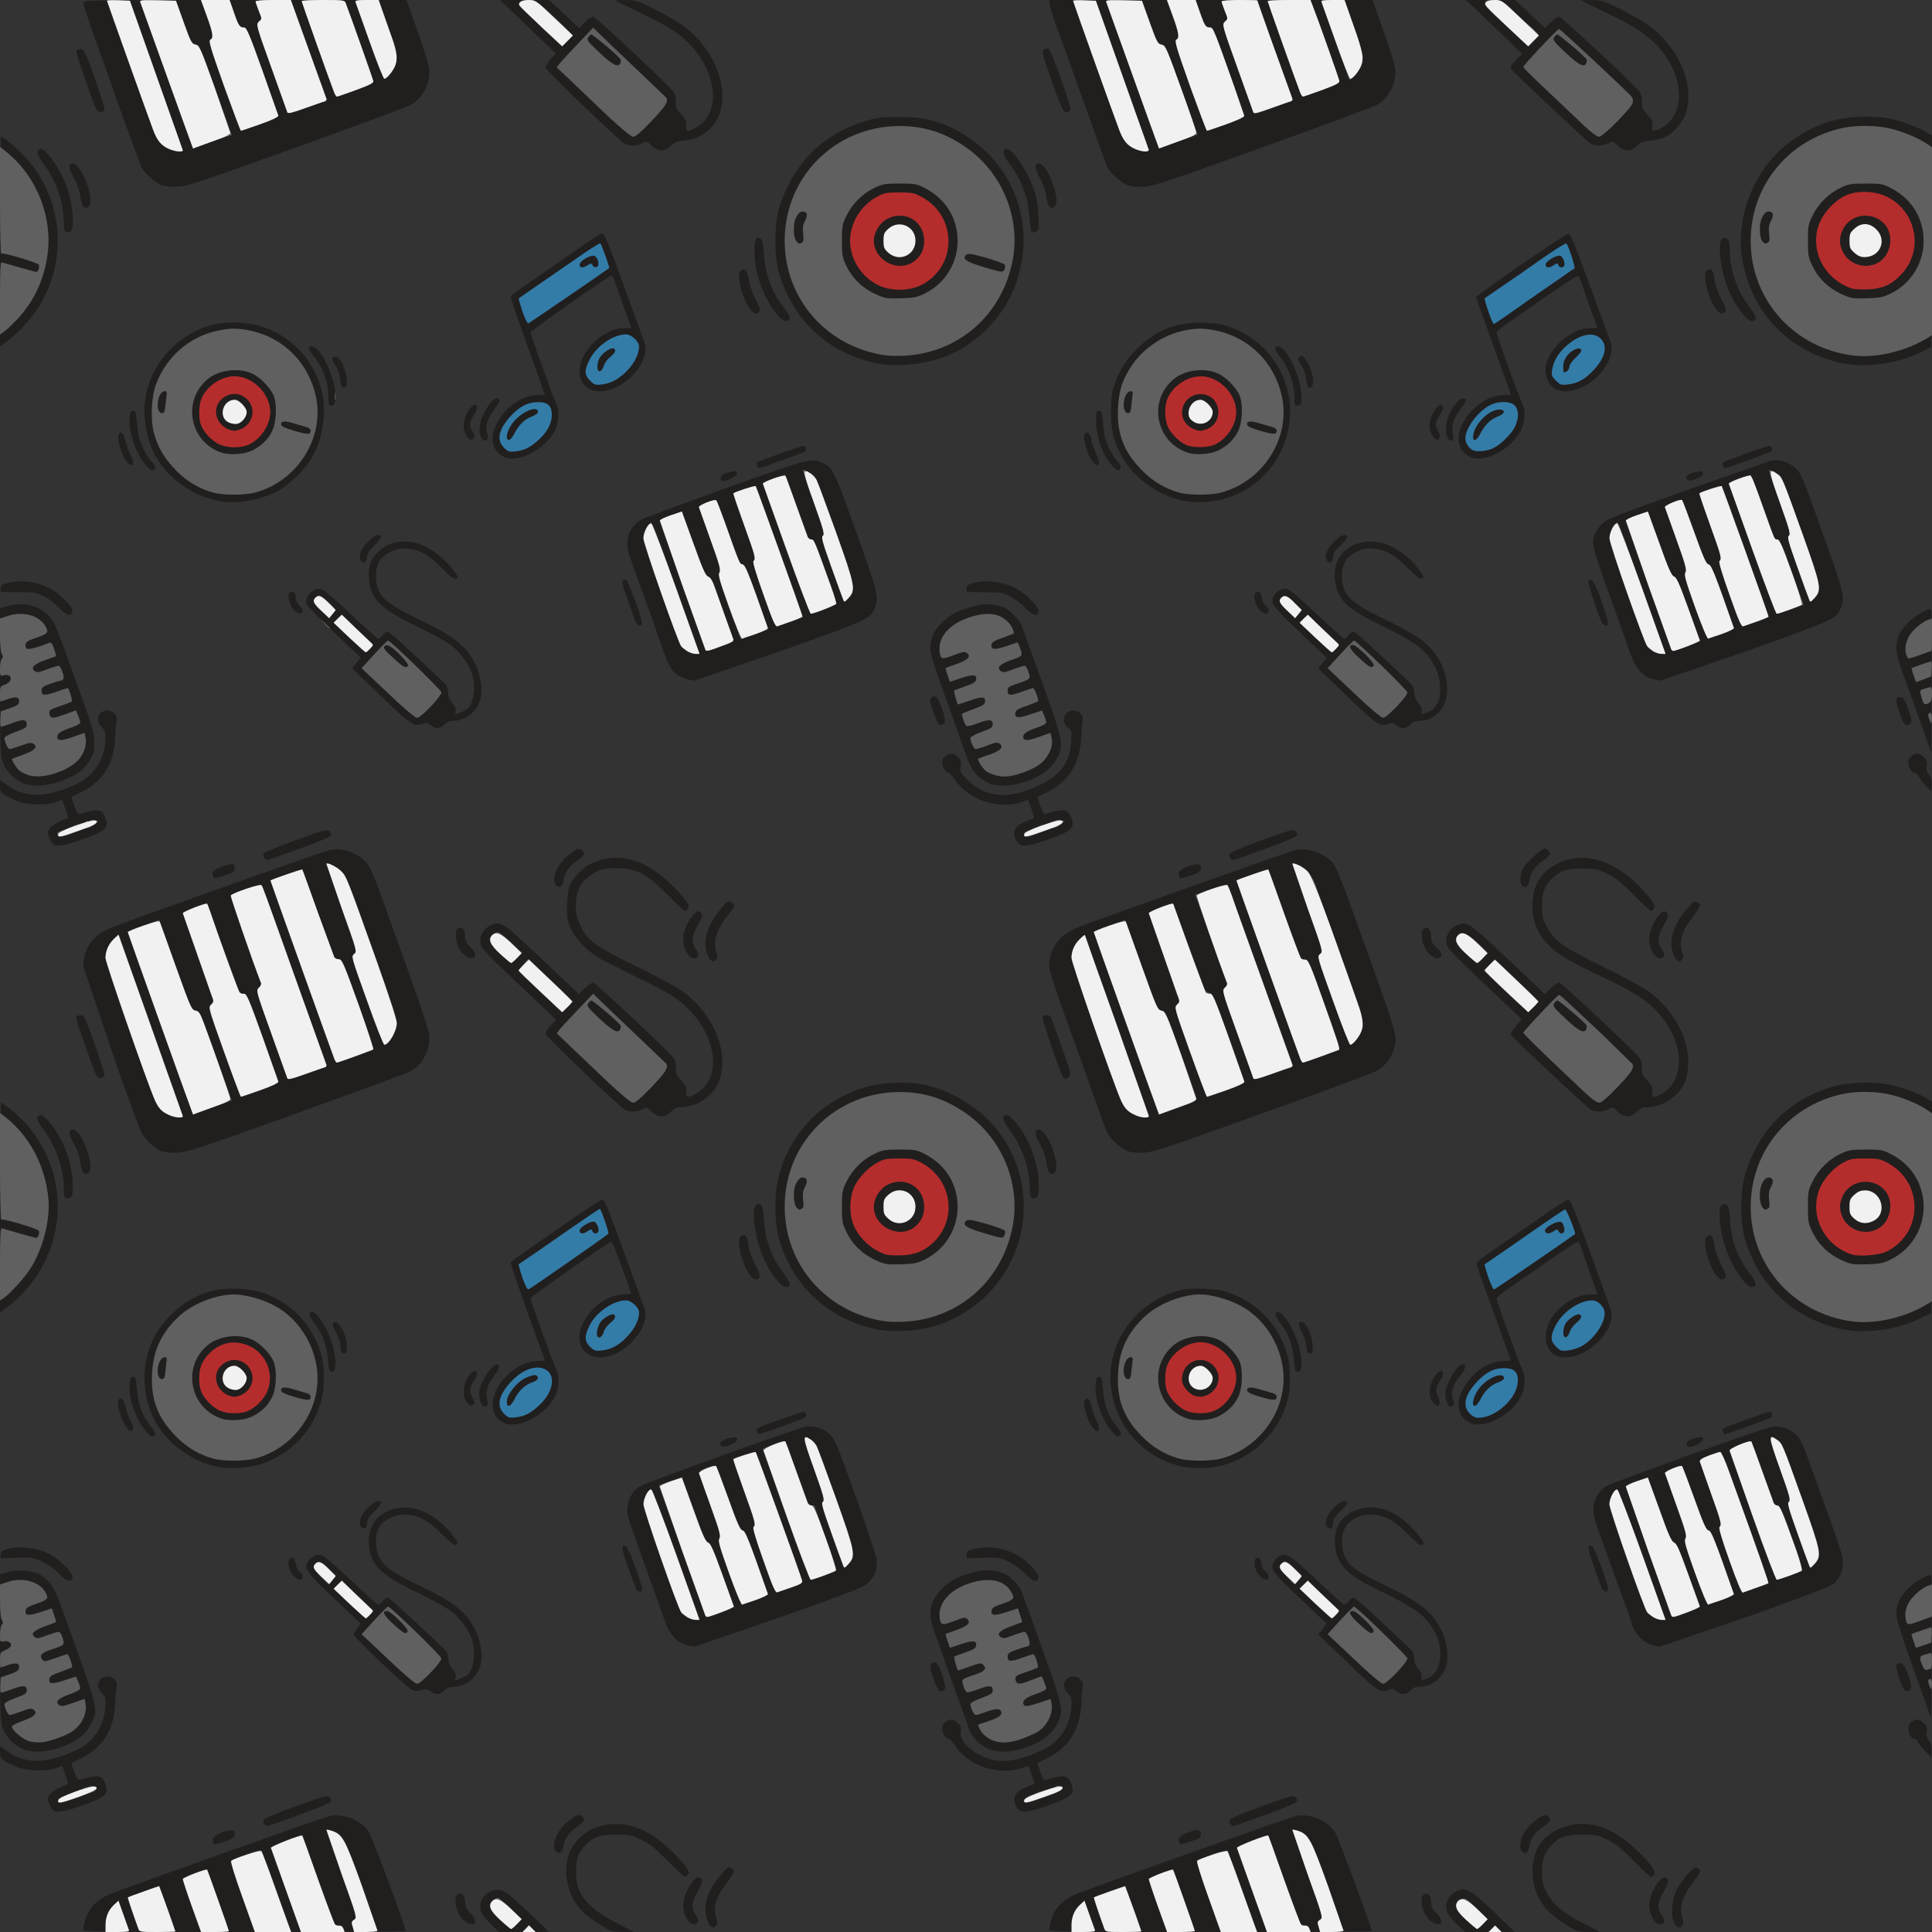 <svg xmlns="http://www.w3.org/2000/svg" xmlns:xlink="http://www.w3.org/1999/xlink" width="1300" height="1300" viewBox="0 0 13000 13000" preserveAspectRatio="xMidYMid meet" xmlns:v="https://vecta.io/nano"><rect x="0" y="0" width="13000" height="13000" fill="#333333" stroke="none"/><g fill="#211e1e"><path d="M560 12982c0-10 7-42 16-71 23-78 87-138 184-174 296-110 1419-509 1456-517 94-21 212 27 267 108 20 29 247 641 247 666 0 3-488 6-1085 6-1042 0-1085-1-1085-18zm2745-32c-29-28-58-64-65-80-33-81 39-166 128-152 26 3 66 35 178 140 79 74 144 137 144 139s-75 3-166 3h-165l-54-50zm746 9c-93-57-138-95-172-145-65-95-86-223-54-331 19-63 82-136 144-168 171-86 362-41 536 127 105 100 142 152 125 173-7 8-17 15-22 15s-57-49-116-109c-85-86-121-115-177-142-65-32-76-34-170-34-110 0-154 15-206 72-51 54-64 92-63 178 1 154 71 240 284 350l105 54h-75c-70 0-79-3-139-40zm3009 23c0-10 7-42 16-71 23-78 87-138 184-174 288-107 1420-509 1457-517 93-21 212 27 266 108 20 29 247 641 247 666 0 3-488 6-1085 6-1042 0-1085-1-1085-18zm2745-32c-29-28-58-64-65-80-25-59 7-124 72-149 55-21 83-4 234 137l144 139c0 2-75 3-166 3h-165l-54-50zm741 7c-153-93-223-194-233-337-13-182 82-303 265-341 136-28 289 30 427 163 105 100 142 152 125 173-7 8-17 15-22 15s-57-49-116-109c-85-86-121-115-177-142-65-32-76-34-170-34-110 0-154 15-206 72-49 52-63 92-63 178 0 72 3 86 34 144 43 79 105 131 250 206l105 54h-75c-70 0-80-3-144-42zm-5763 6c-7-2-20-28-28-58-24-82 4-177 82-272 56-70 62-74 84-63 27 15 24 25-27 94-80 105-99 170-73 245 8 24 8 35-1 46-13 16-17 17-37 8zm6493-8c-37-37-33-162 7-242 14-27 46-72 72-101 40-44 50-50 66-42 27 15 24 29-17 80-82 103-108 181-84 254 9 29 9 40 0 51-16 19-25 19-44 0zm-8138-20c-59-33-98-161-56-188 25-17 48 8 48 54 0 31 7 45 36 73 54 52 35 95-28 61z"/><use xlink:href="#B"/><path d="M9634 12931c-57-35-92-159-52-184 25-17 48 8 48 54 0 31 7 45 36 73 57 55 33 97-32 57zm1504 2c-46-53-53-132-18-206 25-54 65-100 82-95 31 11 29 34-6 92-42 70-47 120-15 160 11 14 19 34 17 44-4 24-41 27-60 5z"/><use xlink:href="#C"/><path d="M10242 12458c-34-34 1-133 67-190 61-52 87-64 106-48 25 20 18 37-29 70-57 39-89 83-96 134-5 43-25 57-48 34z"/><use xlink:href="#D"/><use xlink:href="#D" x="6500"/><use xlink:href="#E"/><use xlink:href="#E" x="6500"/><use xlink:href="#F"/><path d="M6846 12168c-42-65-21-112 61-143 26-10 50-19 52-21 2-1-5-24-14-51l-21-60c-2-10-12-9-41 1-163 57-364-8-458-149-16-24-35-45-41-45-20 0-44-36-44-68 0-21 7-36 22-46 32-23 55-20 84 9 21 21 24 31 19 56-13 58 65 138 174 179 95 37 212 20 367-50 120-54 193-159 202-288 4-68 3-74-22-97-31-29-35-74-8-98 43-39 121-2 107 51-3 15-8 65-9 112-7 180-88 306-241 376-30 14-55 27-55 29s9 30 21 61c19 49 24 55 43 49 113-35 140-31 162 22 31 73 10 94-157 153-129 47-181 51-203 18zm6106-388c-23-25-45-53-48-62-3-10-11-18-18-18-44 0-62-88-24-114 32-22 55-20 84 9 20 20 24 31 19 58-5 24-1 39 15 60 16 20 20 38 18 69l-3 43-43-45zm-12785-6c-63-20-129-85-150-149-15-43-17-109-17-540v-492l47-14c63-18 154-14 206 9 68 30 109 85 151 202 265 729 260 708 210 808-34 68-94 116-191 154-95 36-188 44-256 22zm6500 0c-65-20-131-86-151-151-8-26-29-86-47-133l-70-195-74-210c-55-150-65-185-65-223 0-66 22-115 80-173 57-58 105-82 229-115 61-15 147-7 198 19 31 17 85 71 101 102 6 11 69 185 141 387 146 409 150 427 105 516-34 68-94 116-191 154-95 36-188 44-256 22z"/><path d="M12881 11247c-62-175-116-338-119-363-8-74 15-132 77-195 51-51 142-102 156-87 3 3 4 220 3 484l-3 478-114-317zm-9983 134c-21-17-29-18-65-8-35 9-45 8-71-9-47-30-380-347-381-363-1-8 10-28 22-45l24-31-178-168c-190-179-207-203-174-253 21-32 57-48 89-40 14 3 103 79 197 169 94 89 177 163 184 165s20-9 29-23 24-25 33-25c8 0 81 62 161 138l195 183c44 39 51 51 53 87 1 28 10 51 28 73 20 23 26 39 21 56-5 23-5 23 31 8 21-8 43-20 50-26 45-38 58-162 25-249-27-70-85-143-151-190-31-21-132-75-224-120-238-115-303-180-314-317-9-118 51-206 164-239 130-38 281 27 394 169 44 54 47 65 25 73-9 4-42-23-92-73-89-91-150-125-235-131-73-6-151 29-185 83-31 47-32 141-2 202 31 64 88 104 265 189 246 118 325 182 387 312 35 75 47 177 27 236-26 80-100 136-178 136-28 0-45 7-62 25-28 30-59 32-92 6zm6499-1c-21-17-30-18-56-9-61 21-67 17-383-289l-88-84 57-73-178-168c-183-173-204-201-179-246 6-12 22-28 35-37 47-30 76-12 257 159 94 89 176 163 183 165s20-9 29-23 24-25 33-25c8 0 81 62 161 138l195 183c44 40 51 50 52 86 1 28 9 50 29 73 19 23 26 40 22 56-6 21-4 22 30 11 21-6 47-26 63-46 37-49 43-163 11-235-55-129-124-185-374-306-238-115-300-177-313-315-11-120 48-207 163-241 130-38 273 22 389 164 49 59 53 70 30 78-9 4-42-23-92-73-89-91-150-125-235-131-78-6-154 30-186 87-29 52-30 138-1 198 31 64 88 104 265 189 246 118 325 182 387 312 35 75 47 177 27 236-26 80-100 136-178 136-28 0-45 7-62 25-28 30-59 32-93 5zm-3084-12c-16-21-53-127-53-152 0-26 19-39 40-26 22 13 69 154 58 173-11 20-32 22-45 5zm6499 0c-19-25-60-155-53-167 5-7 18-11 31-9 18 2 28 18 50 79 19 53 25 81 18 92-11 20-32 22-46 5zm-8207-303c-55-19-106-79-131-156l-67-189c-194-539-189-523-185-577 5-58 34-108 82-141 36-24 1077-399 1121-403 58-6 113 12 155 49 38 35 47 55 180 428 79 222 140 406 140 426 0 64-12 98-49 139-35 38-54 46-594 239l-585 200c-15-1-45-7-67-15zm6489-4c-49-22-98-80-112-130-5-20-24-74-42-121l-175-485c-38-107-46-139-42-182 4-58 33-108 81-141 37-25 1084-401 1124-403 59-4 111 13 152 49 38 35 47 56 146 332 169 470 174 486 174 536 0 54-20 101-59 138-21 20-164 75-585 226l-589 200c-18 0-50-9-73-19zm-6814-370c-5-11-30-77-55-147-44-124-47-154-13-141 15 5 108 252 108 286 0 26-26 28-40 2zm6500-1c-6-12-31-78-55-148-43-122-46-152-12-139 14 5 107 254 107 288 0 25-26 24-40-1z"/><use xlink:href="#G"/><use xlink:href="#G" x="6500"/><use xlink:href="#H"/><path d="M8477 10604c-43-43-49-130-10-122 12 2 19 14 21 38 2 23 12 42 29 57 16 13 24 27 20 37-9 23-31 20-60-10zm-6047-329c-23-27-2-84 47-131 44-43 75-55 88-34 4 6-16 32-44 58-40 38-51 55-51 79 0 35-22 50-40 28zm6500 0c-23-27-2-83 47-131 45-43 75-54 88-34 4 6-16 32-44 58-40 38-51 55-51 79 0 35-22 50-40 28zm-7470-406c-158-31-325-149-406-287-77-131-102-307-65-452 31-120 73-193 161-281 83-84 171-136 281-164 95-25 260-16 354 19 166 63 292 187 356 351 25 64 33 100 37 177 6 125-9 201-60 308-78 163-237 287-415 325-75 16-173 18-243 4zm6505 1c-275-55-474-284-492-566-19-281 177-546 458-619 48-13 91-16 174-13 93 4 122 10 190 36 185 73 319 225 370 420 19 75 19 220 0 292-59 222-242 399-462 445-73 16-174 18-238 5zm-3113-143c-15-17-3-32 37-45 46-16 71-15 71 3 0 27-91 63-108 42zm6505 6c-19-18-5-41 32-51 51-16 71-15 71 3 0 22-88 63-103 48zM988 9638c-69-74-122-220-116-320 3-45 6-53 23-53 18 0 21 9 26 75 9 117 34 184 98 264 24 30 29 42 20 52-16 19-17 18-51-18zm6495-5c-66-73-117-216-111-315 3-45 6-53 23-53 18 0 21 9 26 75 9 117 34 184 98 264 24 30 29 42 20 52-16 19-17 19-56-23z"/><use xlink:href="#I"/><use xlink:href="#I" x="6500"/><path d="M858 9613c-36-41-74-156-62-188 13-33 37-10 50 46 7 31 23 72 34 93 31 51 13 89-22 49zm6499-1c-38-42-75-164-58-191 16-24 38-4 45 41 4 23 18 65 32 92 33 63 21 102-19 58zm-3951-32c-74-23-107-97-82-184 37-127 173-237 295-238h49l-24-66c-130-356-210-589-207-597 2-5 53-44 114-85l299-208c105-73 198-132 207-130 11 2 54 109 140 348l138 381c48 127-131 330-293 332-165 2-193-182-51-325 61-61 120-90 196-97l61-6-62-175c-35-96-67-175-72-175-17 0-544 370-544 382 0 17 154 442 175 483s17 117-10 175c-56 117-230 215-329 185zm6500 0c-69-21-106-95-86-172 36-134 173-249 299-250 50 0 50 0 40-26-6-15-47-128-91-252l-108-299c-15-41-26-80-23-85 2-6 50-42 106-81l396-274c57-39 110-71 119-69s58 123 139 348l138 381c61 161-217 397-372 316-65-34-81-130-38-222 47-99 174-185 272-185h52l-50-142-60-175c-5-18-14-35-19-38-4-3-86 49-182 116l-270 187c-54 37-98 72-98 79 0 17 153 441 175 483 21 41 17 117-10 175-56 117-230 215-329 185zm-6654-119c-18-11-33-72-26-106 15-71 86-175 119-175 25 0 17 28-20 77-46 60-62 112-48 158 12 37-1 61-25 46zm6499 0c-7-5-17-27-22-49-7-33-5-52 11-95 26-68 76-137 101-137 27 0 24 26-10 69-58 74-72 121-52 175 11 28-6 50-28 37zm-6610-27c-37-46-22-143 28-193 39-39 56-1 22 48-32 45-36 76-12 114 16 26 18 36 9 45-17 17-24 15-47-14zm6500 0c-30-38-28-105 4-159 24-41 47-60 59-48 11 11 6 35-13 62-31 43-35 76-15 109 17 29 14 62-5 62-5 0-19-12-30-26z"/><use xlink:href="#J"/><use xlink:href="#J" x="6500"/><path d="M2296 9095c-3-9-6-31-6-48 0-16-13-54-30-83-24-43-27-54-16-63 17-15 38 5 68 62 26 52 31 140 7 145-9 1-19-4-23-13zm6500 0c-3-9-6-29-6-45 0-15-13-53-29-83-29-55-27-82 6-70 46 18 91 203 52 211-9 1-19-4-23-13zm-2891-149c-269-54-484-215-601-451-63-128-86-224-87-365-1-134 17-226 65-338 103-238 289-401 545-478 114-34 308-39 416-10 225 60 418 201 527 385 286 482 33 1097-510 1242-98 26-263 33-355 15zm6500 0c-267-53-484-215-601-451-66-133-87-224-87-375s22-242 88-375c106-213 284-360 520-431 121-36 310-39 425-7 91 26 163 53 213 83l37 22-5 1423-75 37c-152 74-361 104-515 74zM0 8126l6-706c16 0 108 76 162 135 297 317 293 821-8 1139-37 39-89 86-114 104l-46 33v-705zm5232 494c-87-105-146-257-158-408-5-61-3-81 10-97 12-16 18-18 33-9 14 9 19 30 24 106 10 142 50 251 135 360 46 59 50 88 10 88-12 0-34-17-54-40zm6502 2c-99-119-164-302-164-460 0-46 22-72 48-55 13 8 18 32 23 105 10 142 50 251 135 360 46 59 50 88 10 88-12 0-34-16-52-38z"/><use xlink:href="#K"/><use xlink:href="#K" x="6500"/><path d="M443 8063c-8-3-13-24-13-54 0-143-51-293-138-409-45-58-52-87-25-97 12-5 30 8 64 46 92 103 159 283 159 427 0 60-3 75-17 82-10 5-24 7-30 5zm6500 0c-8-3-13-25-13-61 0-137-52-287-138-402-45-58-52-87-25-97 12-5 30 8 64 46 92 103 159 283 159 427 0 60-3 75-17 82-10 5-24 7-30 5z"/><use xlink:href="#L"/><use xlink:href="#L" x="6500"/><path d="M1092 7748c-47-16-125-89-144-135-27-66-54-141-149-403l-239-709c0-122 72-217 200-264 296-110 1419-509 1456-517 90-20 207 24 262 100 13 17 48 99 78 183 247 683 328 918 332 963 8 99-47 203-131 245-22 12-367 138-766 282-652 234-733 261-796 263-38 2-85-2-103-8zm6500 0c-39-13-117-80-137-117-15-30-27-62-120-326l-95-265c-131-359-180-505-180-541 0-119 73-215 200-262 296-110 1419-509 1456-517 90-20 207 24 262 100 13 17 71 163 128 323 308 855 299 824 274 913-17 61-60 117-112 148-24 14-372 143-773 287-656 236-737 263-800 265-38 2-85-2-103-8zm-3208-269c-31-30-32-31-62-15-37 19-88 20-118 3-41-23-529-491-532-510-2-12 11-34 33-57l37-38-344-327c-81-76-152-150-158-166-23-55 6-120 65-144 66-28 80-18 344 231l246 233 41-41c23-22 49-38 57-36 18 4 514 470 540 507 11 17 17 41 15 68-2 35 3 47 36 83 31 35 37 48 34 76-5 39 6 43 55 18 218-110 139-472-144-659-37-26-148-84-245-130l-243-122c-87-51-161-125-197-198-25-53-29-71-29-150 1-49 6-108 13-131 15-52 82-128 136-156 180-92 371-46 554 135 97 96 129 142 112 162-7 8-17 15-22 15s-57-49-116-109c-133-135-203-174-322-179-93-5-146 9-202 51-66 51-92 106-93 197 0 64 5 85 32 142 45 96 102 137 382 274 129 63 263 135 296 159 210 149 318 397 259 595-31 105-149 190-264 190-27 0-43 7-65 30-40 42-89 41-131-1zm6500 0c-31-30-32-31-62-15-37 19-88 20-118 3-24-13-524-483-537-503-4-8 8-30 33-59l40-46-342-324c-81-76-152-150-158-166-23-55 6-120 67-145 63-27 79-16 342 232l246 233 41-41c23-22 49-38 57-36 19 4 515 470 540 507 11 16 17 41 15 68-2 35 3 47 36 83 31 35 37 48 34 76-5 39 6 43 55 18 173-88 164-356-19-553-76-83-161-137-370-236-226-108-295-148-359-210-70-68-107-148-113-245-8-135 41-236 144-296 199-117 441-34 645 219 32 40 37 52 29 68-6 10-15 19-21 19-5 0-58-49-117-109-85-86-121-115-177-142-65-32-76-34-170-34-108 0-142 11-198 64-54 49-72 97-71 186 0 72 4 87 34 144 50 94 108 134 379 267 129 63 263 135 296 159 209 149 318 398 259 595-31 105-149 190-264 190-27 0-43 7-65 30-40 42-89 41-131-1zM657 7247c-8-7-28-52-45-102l-67-189c-20-55-34-105-31-113 3-7 16-13 29-13 23 0 30 15 95 197 38 109 68 203 65 209-7 19-29 24-46 11zm6496 1c-18-25-145-397-138-407 3-6 17-11 30-11 19 0 26 9 43 58l71 199c45 128 49 144 35 158-19 18-29 19-41 3zm-2371-787c-7-4-19-29-27-55-24-80 6-180 82-273 56-70 62-74 84-63 27 15 24 29-17 80-82 103-108 181-84 254 9 29 9 40 0 51-14 17-20 18-38 6zm6500 0c-7-4-20-30-28-57-23-78 7-178 83-271 56-70 62-74 84-63 27 15 24 25-27 94-80 105-99 170-73 245 8 24 8 35-1 46-14 17-20 18-38 6zm-8144-26c-38-21-67-75-70-130-2-35 1-50 14-58 25-17 48 8 48 54 0 30 7 45 35 72 38 37 44 61 19 71-19 7-13 8-46-9z"/><use xlink:href="#B" y="-6500"/><path d="M9638 6435c-38-21-67-75-70-130-2-35 1-50 14-58 26-17 48 8 48 55 0 33 6 46 35 72 38 35 45 60 19 70-19 7-13 8-46-9z"/><use xlink:href="#B" x="6500" y="-6500"/><use xlink:href="#C" y="-6500"/><path d="M10242 5958c-18-18-15-74 7-116 20-38 123-132 145-132 16 0 36 21 36 37 0 6-20 26-44 43-57 38-85 78-94 132-8 44-27 59-50 36z"/><use xlink:href="#D" y="-6500"/><use xlink:href="#D" x="6500" y="-6500"/><use xlink:href="#E" y="-6500"/><use xlink:href="#E" x="6500" y="-6500"/><use xlink:href="#F" y="-6500"/><path d="M6846 5668c-42-65-21-112 61-143 26-10 50-19 51-21 2-1-6-29-18-62l-22-60-37 13c-161 56-363-10-456-150-16-24-35-45-41-45-20 0-44-36-44-68 0-21 7-36 22-46 32-22 55-20 84 9 20 20 23 31 18 62-5 35-2 42 41 86 96 101 226 131 371 86 225-69 322-168 332-340 4-72 3-76-22-92-32-21-36-75-8-100 43-39 121-2 107 51-4 15-8 65-10 112-6 180-87 306-240 376-30 14-55 27-55 29s9 30 21 61c19 49 24 55 43 49 113-35 140-31 162 22 31 73 10 94-157 153-129 47-181 51-203 18zm6116-377c-18-18-40-46-49-62-10-16-22-29-29-29-20 0-44-36-44-68 0-21 7-36 22-46 32-22 55-20 84 9 20 20 24 31 19 58-5 24-1 39 15 60 16 20 20 38 18 69l-3 43-33-34zM167 5274c-63-20-129-85-150-149-15-43-17-109-17-540v-492l47-14c102-30 200-10 269 53 49 45 46 37 210 493 99 274 108 306 109 371 0 61-4 77-30 119-41 65-87 100-181 136-96 37-188 45-257 23zm6500 1c-28-10-64-32-90-58-38-37-50-60-95-187l-92-260c-142-395-143-399-118-484 19-62 108-148 183-175 114-42 164-52 226-42 32 5 70 16 86 24 31 17 85 71 101 102 6 11 69 185 141 387 146 409 150 427 105 516-34 68-94 116-191 154-95 36-188 44-256 23z"/><path d="M12912 4830l-118-327c-55-148-44-223 46-314 50-51 141-102 155-87 3 3 4 220 3 484l-3 479-83-235zm-10015 50c-21-17-30-18-56-9-61 21-67 17-383-289l-88-84 57-73-179-169c-109-103-181-178-185-194-13-52 47-112 100-98 15 3 101 77 198 169 94 89 177 163 184 165s20-9 29-23 24-25 33-25c8 0 81 62 161 138l195 183c44 40 51 50 52 86 1 28 9 50 29 73 20 24 26 40 21 57-5 23-5 23 31 8 21-8 43-20 50-26 45-38 58-162 25-249-27-70-85-143-151-190-31-21-132-75-224-120-238-115-303-180-314-317-6-83 16-141 71-188 133-114 334-67 482 113 49 59 53 70 30 78-9 4-42-23-92-73-89-91-150-125-235-131-47-4-68 0-111 22-69 34-97 80-97 162 1 127 50 177 286 290 246 118 326 183 386 311 36 76 48 178 28 237-26 80-100 136-178 136-28 0-45 7-62 25-28 30-59 32-93 5zm6500 0c-21-17-30-18-56-9-61 21-67 17-383-289l-88-84 57-73-178-168c-190-179-207-203-174-253 21-32 57-48 89-40 14 3 103 79 197 169 94 89 177 163 184 165s20-9 29-23 24-25 33-25c8 0 81 62 161 138l195 183c44 39 51 51 53 87 1 28 10 51 28 73 20 23 26 39 21 56-5 23-5 23 31 8 20-8 38-15 40-15s15-17 29-37c20-31 25-49 25-104 0-80-18-136-67-207-50-73-127-125-326-222-239-115-304-180-315-317-9-118 51-206 164-239 130-38 281 27 394 169 44 54 47 65 25 73-9 4-42-23-92-73-89-91-150-125-235-131-47-4-68 0-111 22-69 34-97 80-97 162 1 127 50 177 286 290 180 87 250 131 312 198 119 129 146 323 59 423-37 42-81 63-135 63-28 0-45 7-62 25-28 30-59 32-93 5zm-3084-12c-6-7-22-45-36-85-24-65-25-74-11-88 11-10 21-12 32-6 20 10 66 139 60 167-4 23-31 30-45 12zm6500 0c-17-21-53-127-53-154 0-21 4-25 26-22 23 3 30 13 54 79 19 53 25 81 18 92-11 20-32 22-45 5zm-8207-303c-65-23-102-68-135-164-32-96-164-464-218-611-28-76-34-105-31-147 5-58 34-108 82-141 17-11 272-107 566-212 569-204 590-210 664-175 75 36 72 29 276 602 95 266 105 314 75 378-35 72-44 76-629 285l-584 200c-15-1-44-7-66-15zm6499 0c-62-22-105-78-142-186-17-52-47-137-66-189-184-507-190-526-168-592 6-19 29-51 50-72 35-34 85-54 567-227l566-198c57-13 121 5 168 47 38 35 47 55 180 427 148 413 157 451 125 520-35 72-44 76-629 285l-584 200c-15-1-45-7-67-15zm-6825-375c-6-11-20-46-30-78l-44-127c-25-69-23-94 7-82 14 5 107 254 107 288 0 25-26 24-40-1zm6500 1c-28-54-100-275-91-284 21-21 40 7 81 120 51 145 59 183 37 183-9 0-21-9-27-19z"/><use xlink:href="#M"/><use xlink:href="#M" x="6500"/><path d="M1977 4104c-28-28-46-99-29-116 19-19 42 0 42 32 0 21 9 39 26 55 16 15 24 31 20 40-8 22-30 18-59-11z"/><use xlink:href="#H" x="6500" y="-6500"/><path d="M2430 3775c-23-27-2-84 47-131 43-42 75-55 88-35 3 5-17 32-45 59-38 38-50 56-50 80 0 34-22 48-40 27zm6500 0c-23-27-2-84 47-131 44-43 75-55 88-34 4 6-16 32-44 58-40 38-51 55-51 79 0 35-22 50-40 28zm-7465-405c-165-33-329-148-411-288-73-123-100-297-70-435 50-224 224-404 447-462 102-27 261-17 364 24 158 61 284 188 347 346 61 157 48 351-35 510-48 91-164 204-259 249-122 58-265 79-383 56zm6500 0c-168-34-333-151-414-295-56-99-76-178-75-305 0-97 4-126 25-187 37-104 85-176 164-250 129-120 260-168 440-161 93 4 122 10 190 36 333 132 479 507 323 832-78 163-237 287-415 325-73 16-174 18-238 5zm-3108-137c-19-18-5-41 32-51 51-16 71-15 71 3 0 22-88 63-103 48zm6495-6c-15-17-3-32 37-45 46-16 71-15 71 3 0 27-91 63-108 42zM990 3140c-71-76-124-221-118-322 3-45 6-53 23-53 18 0 21 9 26 75 3 41 10 89 14 105 11 44 61 139 80 155 28 24 36 47 20 60-12 10-20 6-45-20zm6512 12c-71-62-124-192-126-311-1-70 1-76 19-76s21 9 26 75c3 41 10 89 14 105 12 47 61 138 84 159 38 34 21 82-17 48z"/><use xlink:href="#I" y="-6500"/><use xlink:href="#I" x="6500" y="-6500"/><path d="M858 3113c-36-41-71-146-61-183 10-39 36-17 49 41 7 31 23 72 34 93 31 51 13 89-22 49zm6499-1c-38-42-75-164-58-191 16-24 38-4 45 41 4 23 18 65 32 92 33 63 21 102-19 58zm-3951-32c-69-21-106-95-86-172 35-133 173-249 298-250h49l-140-393c-52-143-92-264-90-270 2-5 27-26 56-45l475-330c40-28 80-50 88-48 12 2 53 105 141 348l138 381c37 96-56 244-192 306-134 62-243 11-243-112 0-132 160-285 299-287h50l-51-141-62-177c-7-19-17-35-22-35-18 0-544 370-544 382 0 17 153 441 175 483 21 41 16 119-11 177-55 115-230 213-328 183zm6500 0c-69-21-106-95-86-172 36-134 173-249 299-250 50 0 50 0 39-26-5-15-43-119-83-232l-144-401 52-39c144-109 560-391 574-388 11 2 54 110 138 343l139 377c42 97-51 251-191 315-136 62-243 10-243-117 0-128 162-280 299-282h50l-51-141-60-172c-6-16-14-34-18-38s-85 47-181 113l-271 188c-54 37-98 72-98 79 0 17 153 441 175 483 21 41 17 117-9 172-59 122-229 219-330 188zm-6654-119c-25-15-33-73-17-126 18-62 69-142 97-151 39-12 39 12-2 66-52 69-68 120-52 163 13 35-2 63-26 48zm6494-7c-24-24-21-115 5-167 33-63 69-107 90-107 31 0 30 16-7 64-52 68-67 110-59 166 7 53-4 70-29 44zm-6605-20c-30-38-28-105 4-159 24-41 47-60 59-48 11 11 6 35-13 62-32 45-36 76-12 114 16 26 18 36 9 45-17 17-24 15-47-14zm6500 0c-30-38-28-105 4-159 24-41 47-60 59-48s6 35-19 71c-29 43-31 64-9 102 17 27 14 60-5 60-5 0-19-12-30-26zm-7431-261c0-101-39-205-107-286-12-16-23-35-23-43 0-25 38-15 66 19 91 107 150 367 83 367-16 0-19-8-19-57zm6500 4c0-99-41-211-107-290-28-35-30-57-4-57 49 0 134 160 153 286 13 90 8 114-22 114-18 0-20-6-20-53zm-6414-89c-3-13-7-39-11-59-3-21-17-54-30-74-27-39-25-55 5-55 48 0 103 199 58 208-12 2-19-4-22-20zm6500 0c-3-13-7-39-11-59-3-21-17-54-31-74-19-28-22-40-14-50 18-21 35-8 65 47 34 61 41 150 13 156-12 2-19-4-22-20zm-2891-142c-269-54-484-215-601-451-66-133-87-224-87-375s22-242 88-375c108-215 282-359 520-431 77-23 109-27 220-27 183-2 313 35 459 130 329 213 463 603 336 980-70 209-242 398-445 488-145 64-348 89-490 61zm6500 0c-374-75-637-357-686-735-15-114 0-240 40-357 92-268 290-457 566-540 116-34 309-39 418-10 80 21 169 56 221 87l36 21-5 1423-75 37c-152 74-361 104-515 74zM0 1626l6-706c17 0 110 78 165 138 294 321 289 819-11 1136-37 39-89 86-114 104l-46 33v-705zm5232 494c-92-111-152-272-155-417-2-90 9-117 41-97 13 9 18 32 23 106 10 142 50 251 135 360 46 59 50 88 10 88-12 0-34-17-54-40zm6502 2c-85-102-136-225-156-372-12-92-7-137 17-147 31-11 45 17 45 87 0 129 51 272 136 382 46 59 50 88 10 88-12 0-34-16-52-38zm-6677-30c-58-63-106-244-73-271 27-23 42-6 55 65 7 40 27 96 47 133 27 49 32 66 23 77-15 19-33 18-52-4z"/><use xlink:href="#K" x="6500" y="-6500"/><path d="M443 1563c-8-3-13-24-13-54 0-144-51-293-139-409-42-56-50-92-19-98 37-7 142 148 182 269 38 112 49 272 20 287-11 5-25 7-31 5zm6500-1c-5-4-13-47-16-97-10-143-51-251-136-365-42-56-50-92-19-98 36-7 133 133 179 259 24 66 32 106 36 185 5 94 4 103-14 112-10 6-24 8-30 4z"/><use xlink:href="#L" y="-6500"/><use xlink:href="#L" x="6500" y="-6500"/><path d="M1092 1248c-41-14-118-80-138-120-13-26-178-476-209-573-7-22-30-85-50-140C620 210 560 34 560 18c0-17 58-18 1088-18h1087l74 208c41 114 76 228 79 255 9 95-40 194-120 241-24 14-372 143-773 287-656 236-737 263-800 265-38 2-85-2-103-8zm6500 0c-41-14-118-80-138-119-8-16-49-125-90-242l-94-262c-10-27-33-90-50-140l-114-315c-19-52-37-112-41-133l-7-37h2177l74 208c41 114 76 228 79 255 9 95-40 194-120 241-24 14-372 143-773 287-656 236-737 263-800 265-38 2-85-2-103-8zM4384 979c-31-30-32-31-62-15-37 19-88 20-118 3-40-22-529-491-532-510-2-10 12-35 32-58l36-39L3365 0h330l202 189 39-40c21-22 46-38 55-37 20 3 515 467 542 507 11 16 17 41 15 68-2 35 3 47 36 83 31 35 37 48 34 76-5 39 6 43 55 18 217-110 139-472-143-659-37-25-141-81-231-124L4135 2l73-1c69-1 77 2 195 60 67 34 149 81 183 104 255 182 355 516 204 688-50 56-107 85-187 93-50 6-67 12-89 35-39 41-89 40-130-2zm6500 0c-31-30-32-31-62-15-37 19-88 20-118 3-25-14-525-484-538-505-6-10 4-27 34-57l42-43L9865 0h330l202 189 39-40c21-22 46-38 55-37 20 3 515 467 542 507 11 16 17 41 15 68-2 35 3 47 36 83 31 35 37 48 34 76-5 39 6 43 55 18 173-87 164-356-19-553-74-80-158-135-355-230l-164-79 73-1c69-1 77 2 195 60 67 34 149 81 183 104 208 148 317 397 259 592-19 64-89 145-146 167-22 9-67 19-99 23-47 5-64 11-86 34-39 41-89 40-130-2zM657 747c-8-7-28-52-45-102l-66-190c-20-55-34-105-31-112 2-7 15-13 28-13 22 0 30 16 95 197 38 108 68 202 65 209-7 19-29 24-46 11zm6501 0c-8-7-46-99-83-206-64-181-67-194-51-207 10-7 24-10 31-8 15 6 155 393 148 410-7 19-29 24-45 11z"/></g><path d="M1473 9489c-48-24-99-77-119-125-19-44-18-136 2-182 19-46 68-98 116-123 56-29 108-33 173-15 142 42 213 204 146 334-25 48-77 97-123 116-54 23-144 20-195-5zm152-103c19-8 44-30 55-48 68-111-57-236-168-168-104 64-61 215 66 229 7 0 28-5 47-13zm6348 103c-48-24-99-77-119-125-19-44-18-136 2-182 30-73 110-135 192-148 143-23 291 125 268 268-13 82-75 162-148 192-54 23-144 20-195-5zm152-103c19-8 44-30 55-48 68-111-57-236-168-168-42 26-66 81-57 128 7 39 53 88 88 95 40 8 47 7 82-7zm-2165-945c-98-32-184-113-220-207-27-73-24-174 7-246 28-62 96-134 158-166 44-24 62-27 145-27 85 0 101 3 148 28 204 107 248 372 88 532-63 62-126 89-221 92-44 1-91-1-105-6zm193-184c48-37 70-88 65-152-10-125-136-191-248-132-51 27-90 90-90 147 0 134 167 218 273 137zm6307 184c-185-60-285-259-219-435 25-69 96-149 163-184 45-24 62-27 146-27 85 0 101 3 148 28 248 130 245 476-5 599-51 24-183 35-233 19zm193-184c70-53 88-165 38-236-71-100-231-90-288 19-29 55-29 105 0 160 47 89 171 117 250 57zM1473 2989c-48-24-99-77-119-125-19-44-18-136 2-182 30-73 110-135 192-148 143-23 291 125 268 268-13 82-75 162-148 192-54 23-144 20-195-5zm152-103c19-8 44-30 55-48 68-111-57-236-168-168-104 64-61 215 66 229 7 0 28-5 47-13zm6370 113c-45-12-110-72-134-122-25-52-28-141-5-195 31-75 113-137 198-148 141-20 284 127 262 268-13 82-75 162-148 192-40 17-124 20-173 5zm130-113c65-27 91-103 60-170-43-91-182-84-221 11-34 81 20 162 114 172 7 0 28-5 47-13zm-2200-960c-121-51-205-176-205-306 0-121 74-240 185-298 44-24 62-27 145-27 85 0 101 3 148 28 247 130 245 476-3 597-75 37-189 39-270 6zm228-169c48-37 70-88 65-152-10-125-136-191-248-132-51 27-90 90-90 147 0 134 167 218 273 137zm6307 184c-141-46-240-178-240-321 0-89 32-162 99-231 75-76 145-103 251-97 287 17 418 360 215 563-63 64-125 89-220 92-44 1-91-1-105-6zm193-184c70-53 88-165 38-236-73-102-236-90-290 22-27 56-27 103 2 157 47 89 171 117 250 57z" fill="#b42d2c"/><g fill="#606060"><path d="M935 12988c-57-159-75-210-75-217 0-4 19-13 43-20 23-7 56-19 72-26 17-7 45-18 63-24 30-9 34-8 41 12 23 60 101 280 101 283 0 2-54 4-120 4-87 0-122-3-125-12zm356-160c-34-95-61-178-61-185 0-10 158-70 164-62 4 6 146 407 146 413 0 3-42 6-94 6h-93l-62-172zm340-63c-47-129-81-238-77-242 7-7 95-42 164-65 20-7 36-8 41-2 4 5 41 101 81 214l96 268 23 62h-244l-84-235zm1905 213c10-13 19-24 20-25 0-2 11 8 24 22l23 25h-86l19-22zm3895 0c-41-114-73-209-70-211 8-6 184-69 198-70 11-2 76 158 117 285 5 17-5 18-116 18-116 0-121-1-129-22zm700-212c-46-129-81-239-77-244 3-5 18-13 33-17 15-3 46-15 69-26 23-10 57-20 74-21l32-3 65 180 131 365h-244l-83-234z"/><use xlink:href="#N"/><path d="M3366 12919c-52-48-66-67-66-89 0-26 29-60 52-60 4 0 42 32 83 72l76 71-33 34c-17 18-35 33-39 33-3 0-36-27-73-61zm6500 0c-57-52-66-66-66-95 0-28 5-36 26-44 32-13 40-8 120 70l64 64-32 33c-17 18-35 33-39 33-3 0-36-27-73-61zm-9474-805c3-15 25-25 178-83 25-9 53-15 63-13 28 6 16 34-18 44-16 5-37 12-45 15-8 4-17 7-20 8s-12 5-20 8c-26 11-114 37-128 37-8 0-12-7-10-16zm6498 1c0-12 33-34 60-39 3-1 10-4 15-8 6-3 38-14 73-23 34-10 65-21 67-25 8-12 46 1 42 14s-52 38-99 51l-13 5c-3 1-8 3-12 5-5 1-15 4-23 7-79 31-110 34-110 13zm-6688-397c-44-10-122-74-122-100 0-7 32-24 72-38 80-28 104-53 75-75-16-12-28-10-83 11-35 13-71 24-78 24-13 0-36-48-36-75 0-7 34-25 75-40 64-23 75-31 75-50 0-35-24-37-96-10-37 14-71 25-76 25s-8-23-6-51l3-52 60-21c47-16 61-26 63-44 5-31-19-37-75-18-25 9-48 16-50 16s-3-23-3-51c0-47 2-51 34-64 18-8 36-21 39-29 8-21-19-39-48-32-24 6-25 5-25-47 0-29 6-59 12-65 10-10 10-17 0-32-7-12-12-60-12-129v-109l51-17c100-34 211-4 253 66 26 44 20 53-56 79-59 20-74 29-76 48-5 34 20 36 102 9l75-25 15 46c9 25 15 46 13 47-1 1-33 13-72 27-78 29-101 51-72 73 16 12 28 10 83-11 35-13 71-24 79-24s19 18 26 41c15 48 14 49-78 79-66 23-79 38-59 66 13 17 17 16 89-9 41-15 77-27 80-27 9 0 38 82 32 89-4 3-39 17-78 31-58 20-73 29-75 48-5 34 20 36 103 8l76-25 15 34c8 19 14 40 14 47s-30 24-67 37c-75 26-99 46-82 68 16 18 32 17 110-12l68-24 6 29c15 66-27 152-93 193-46 29-144 64-197 70-22 3-59 1-83-5zm6504 1c-49-12-92-43-112-81-8-16-14-31-12-33 2-1 33-12 70-24 71-24 94-41 84-66-7-20-41-19-104 5-29 11-58 20-66 20-13 0-36-48-36-75 0-7 34-25 75-40 63-23 75-31 75-50 0-35-23-37-96-9-37 14-72 23-79 21-6-3-16-22-23-43-14-45-14-45 76-75 68-23 84-41 59-66-14-15-22-14-90 10-42 15-77 27-80 27-6 0-31-90-26-94 2-1 36-14 74-27 56-19 71-28 73-47 5-34-20-36-102-9l-75 25-15-46c-9-25-15-46-13-47 1-1 33-13 71-26 78-28 100-50 75-74-14-14-22-13-82 10-88 33-95 32-103-11-18-98 60-194 196-239 134-45 237-24 284 56 26 44 20 53-56 79-59 20-74 29-76 48-5 34 20 36 102 9l75-25 15 46c9 25 15 46 13 47-1 1-33 13-72 27-78 29-101 51-72 73 16 12 28 10 83-11 35-13 70-24 78-24 15 0 42 73 32 89-4 6-12 11-18 11s-37 10-69 21c-50 18-59 26-59 46 0 35 19 37 97 8 39-14 73-25 76-25 10 0 38 83 30 90-4 4-38 17-75 30-74 24-82 30-73 60 8 26 28 25 105-5 35-14 65-25 67-25 6 0 33 68 33 82 0 8-31 24-71 37-68 24-91 43-82 69 7 18 30 15 111-12l71-24 6 28c15 70-33 163-104 199-110 56-198 77-265 60zm6276-378c-10-28-10-36 0-43 14-8 22 17 16 55-3 19-5 17-16-12zm-10373-179l-176-166 85-93c47-51 89-93 93-93 16 0 359 333 359 349 0 27-138 171-163 171-14-1-85-60-198-168zm134-186c7-17-115-136-138-136-37 0-25 27 40 87 71 65 89 74 98 49z"/><use xlink:href="#O"/><path d="M12935 11206c-21-49-19-63 9-70 13-3 31-9 40-12 13-5 16 3 16 50 0 31-4 56-9 56s-17 3-25 6c-12 4-20-4-31-30zm-59-164c-9-25-15-46-13-47 7-4 125-45 131-45 4 0 6 23 4 52l-3 51-52 18-52 17-15-46zm-50-134c-11-41-6-78 14-117 22-45 89-105 131-120l29-10v216l-72 27c-88 32-94 32-102 4zm-8201-26c-16-11-35-25-41-33-23-28-254-690-254-727 0-42 34-106 53-99 7 2 82 200 168 440l156 437h-26c-14 0-39-8-56-18zm6500 0c-16-11-35-25-41-33-21-25-256-693-256-726 0-38 32-98 52-98 9 0 66 146 171 438l156 437h-26c-14 0-39-8-56-18zm-8775-92l-105-100 54-54 214 205-23 24c-13 14-26 25-29 25-3-1-53-46-111-100zm6500 0l-105-100 54-54 52 50 163 153-24 26c-13 14-26 25-29 25s-53-45-111-100zm-4100 88c-1-2-72-201-159-443l-158-440 36-13c20-8 55-19 78-27l42-13 77 215c62 171 82 216 99 223 17 6 36 50 96 216l77 214c1 4-36 21-84 39-79 28-103 35-104 29zm6495-10c-2-7-72-202-155-433l-150-431c0-10 34-26 117-52l31-10 78 215c61 171 82 216 99 223 17 6 36 49 92 207l78 214c5 13-10 23-80 48-97 35-104 36-110 19zm-6339-282c-65-182-75-218-65-234 10-17 1-52-64-232-72-198-76-214-60-226 24-16 93-37 101-29 4 3 41 101 83 218 61 171 80 213 95 215 16 2 34 43 94 210l77 218c2 5-34 23-79 39-46 15-88 30-94 32s-44-88-88-211zm232-83c-51-142-74-221-68-227 17-17 12-35-65-250l-73-210c23-12 149-49 153-45 6 6 305 834 312 864 4 17-7 24-74 47l-93 32c-12 5-32-40-92-211zm6500 0c-51-142-74-221-68-227 17-17 12-35-59-233l-73-208c-2-12 14-23 61-41 35-13 69-24 76-24s33 58 60 133l80 222c99 271 188 526 184 528-2 2-39 16-82 31l-90 32c-8 2-39-72-89-213zm-9480 105c-50-52-56-66-36-86 21-21 42-13 91 34l47 46-21 29c-11 16-23 29-27 28-4 0-28-23-54-51zm6500 0c-53-56-57-67-29-92 18-17 21-15 74 31 31 26 56 53 56 58 1 9-42 55-50 55-2-1-25-24-51-52zm-3367-411l-158-443c-4-12 146-64 153-53 2 4 35 94 73 201l76 211c4 9 16 17 26 17s19 1 19 3c0 1 34 96 75 212 42 115 74 213 72 218-3 9-151 67-171 67-6 0-80-195-165-433z"/><use xlink:href="#P"/><use xlink:href="#P" x="6500"/><use xlink:href="#Q"/><use xlink:href="#R"/><path d="M0 8506c0-192 3-244 12-241 28 9 226 65 232 65 12 0 24-37 17-49-9-14-240-83-253-75-4 3-8-157-8-356v-362l38 30c164 130 268 330 288 552 12 143-38 336-122 467-38 60-131 162-176 195l-28 19v-245zm1135-1003c-47-25-72-51-93-101-61-144-332-924-332-956 0-49 21-95 59-130 17-17 31-27 31-24s97 276 215 607l215 611c0 15-61 11-95-7zm6500 0c-47-25-72-51-93-101-61-144-332-924-332-956 0-49 21-95 59-130 17-17 31-27 31-24s97 276 215 606l215 611c0 16-61 12-95-6zm-6346-31c-27-70-429-1195-429-1200 0-4 48-24 106-44l105-37 8 22c5 12 45 123 89 247 127 356 120 338 148 342 29 3 29 3 162 378l80 225-32 11c-17 7-75 28-129 47l-98 36-10-27zm6500 0c-28-71-429-1195-429-1201 0-4 47-23 105-43l106-37 8 22c5 12 45 126 91 252 128 357 117 333 147 337 25 3 32 19 129 288 57 157 103 292 103 302 1 9-11 20-26 26l-224 81-10-27z"/><use xlink:href="#S"/><path d="M10677 7363c-255-239-427-406-427-414 0-10 230-254 240-254 9 0 27 17 300 274l193 189c16 26-4 57-102 160-67 69-105 102-120 102-14 0-47-23-84-57zm-3-439c3-9 4-20 1-25-15-24-188-170-197-167-7 3-16 12-22 22-9 15 3 30 79 101 89 84 126 102 139 69zm-2666 155c-106-297-107-300-88-319 20-20 20-20 0-72l-190-544c0-11 157-71 164-63 1 2 50 137 108 299 100 282 106 295 133 300 26 5 32 18 131 295l107 304c1 9-38 28-118 57l-130 43c-5 0-58-135-117-300zm-6074 178c-2-7-51-142-108-302-103-287-104-290-84-309 11-10 17-23 15-30-60-154-207-582-204-590 7-16 197-80 206-70 9 11 15 28 251 689l187 521c2 6-4 14-14 17-10 2-69 23-131 45-80 29-114 38-118 29zm6500 0c-2-7-51-142-108-302-102-283-103-290-85-308 10-10 19-19 19-20s-49-138-109-304l-108-302 104-37c59-21 108-33 113-28 4 5 18 38 30 74s60 169 105 295l302 841c2 6-4 14-14 17-10 2-69 23-131 45-80 29-114 38-118 29zm-6185-134c-17-44-429-1194-429-1198 0-5 210-78 214-74 2 2 50 135 106 294l111 299c4 5 18 9 30 10 20 1 33 32 130 301 59 165 104 303 101 306-8 7-235 89-246 89-4 0-11-12-17-27zm6500 0c-17-43-429-1194-429-1198 0-5 210-78 214-74 2 2 50 135 106 294 57 160 108 295 113 302s18 11 29 10c20-2 35 32 122 278 108 304 115 326 103 330-6 2-61 23-122 45-60 22-113 40-118 40-4 0-12-12-18-27zm220-391c-106-295-107-297-86-313 20-16 19-19-85-310l-102-297c1-2 18 1 38 8 48 15 99 75 120 141l101 284c232 643 230 638 203 702-14 34-58 83-72 83-6 0-59-134-117-298zm-5280-9l-146-137c-29-27-53-52-53-55 1-3 15-22 33-42l32-37 300 287-36 36-36 37-94-89zm6526 26c-39-34-106-97-150-140l-79-79 34-35c19-19 36-35 39-35 4 0 71 63 151 140l145 139-35 36-36 35-69-61zm-6849-330c-75-69-86-105-41-135 24-16 27-15 58 9 17 14 54 46 81 72l49 46-33 34c-19 19-37 35-41 35-3 0-36-27-73-61zm6502 1c-70-64-87-99-58-125 29-27 58-17 123 42 34 31 65 62 69 67 7 10-48 76-63 76-3 0-35-27-71-60zM387 5616c-4-10 2-17 16-22 12-3 42-15 66-26s56-22 70-25c14-2 31-9 38-15s13-7 13-3 6 3 13-2c6-5 23-7 36-4l25 7-28 22c-16 12-35 22-42 22s-25 5-41 12l-33 13c-3 1-12 4-20 7-78 30-106 34-113 14zm6503-1c0-9 8-18 18-22 9-3 36-14 59-24 23-11 46-19 52-19 5 0 22-5 38-12 15-6 30-12 33-12a93.3 93.3 0 0 0 15-7c6-3 21-3 34 0l25 7-28 22c-16 12-35 22-42 22s-25 5-41 12l-33 13c-3 1-12 4-20 7-79 31-110 34-110 13zM192 5216c-24-8-53-23-64-33-20-18-53-73-46-77 2-1 34-14 72-27 78-28 102-52 73-73-15-11-27-10-83 10-36 13-71 24-78 24-13 0-36-48-36-75 0-7 34-25 75-40 64-23 75-31 75-50 0-35-24-37-96-10-37 14-71 25-76 25s-8-23-6-51l3-52 60-21c47-16 61-26 63-44 5-31-19-37-75-18-25 9-48 16-50 16s-3-23-3-51c0-47 2-51 30-61 60-20 55-79-5-64-24 6-25 5-25-47 0-29 6-59 12-65 10-10 10-17 0-32-7-12-12-60-12-129v-109l51-17c102-34 211-5 253 66 26 44 20 53-56 79-59 20-74 29-76 48-2 13 3 24 12 28 13 5 84-14 147-41 13-5 20 4 33 41 9 26 15 48 13 49-1 1-33 13-71 26-78 28-102 52-73 74 16 12 28 10 83-11 35-13 70-24 78-24 15 0 42 73 32 89-4 6-12 11-18 11s-37 10-69 21c-50 18-59 26-59 46 0 35 17 36 99 8 41-14 75-25 77-25 8 0 33 84 27 90-4 4-38 17-75 30-74 24-82 30-73 60 8 26 23 25 107-5l69-25 15 35c7 19 14 40 14 47 0 8-31 24-71 37-68 24-91 43-82 69 7 18 38 15 114-13l68-24 6 29c9 41-2 88-31 132-57 88-251 156-352 124zm6505 0c-26-7-56-21-68-32-21-19-54-73-47-78 2-2 34-14 72-27 78-27 102-52 73-74-16-12-28-10-83 11-35 13-71 24-78 24-13 0-36-48-36-75 0-7 34-25 75-40 63-23 75-31 75-50 0-35-24-37-101-8-40 15-74 22-78 17-11-12-32-76-27-81 2-3 37-17 78-32 58-21 74-31 76-49 5-35-22-37-102-8l-79 26c-6 0-31-90-26-94 2-1 36-14 74-28 55-19 71-29 73-46 5-34-21-36-102-9l-75 25-15-46c-9-25-15-46-13-47 1-1 33-13 71-26 78-28 102-52 73-74-16-12-28-10-83 11-85 32-92 31-100-11-18-100 58-194 194-239 122-41 204-32 265 30 24 24 46 70 36 78-2 1-35 14-74 28-55 19-71 29-73 46-5 34 21 36 102 9l74-25 11 26c25 67 26 65-51 92-80 28-104 53-75 75 16 12 28 10 83-11 35-13 70-24 78-24 7 0 19 18 26 41 16 48 16 48-77 80-54 18-63 24-63 45 0 36 17 37 95 9 39-14 73-25 76-25 10 0 41 82 34 89-4 3-39 17-78 31-58 20-73 29-75 48-5 34 20 36 103 8l76-25 15 34c8 19 14 40 14 47 0 8-31 24-71 37-68 24-91 43-82 69 7 18 38 15 114-13l68-24 7 34c8 44-1 80-32 127-29 45-76 76-159 106-82 29-131 34-188 18zm6285-375c-10-28-10-36 0-43 14-8 22 17 16 55-3 19-5 17-16-12zM2609 4662l-176-166 85-93c47-51 89-93 93-93 16 0 359 334 359 349 0 27-138 171-163 171-14-1-85-60-198-168zm137-183c7-12-84-109-122-130-20-10-27-10-37 0s2 26 58 77c69 64 88 74 101 53z"/><use xlink:href="#O" y="-6500"/><path d="M12932 4701c-16-53-15-58 12-65 13-3 31-9 40-12 26-10 23 92-3 106-31 16-37 12-49-29zm-56-158c-9-25-15-47-13-48 7-4 125-45 131-45 4 0 6 23 4 51l-3 51-102 38-17-47zm-52-148c-11-61 13-120 67-169 27-24 62-49 79-54l30-11v110c0 60-1 109-3 109-1 0-33 11-71 25s-75 25-82 25-16-16-20-35zm-8199-13c-16-11-35-25-41-33-20-25-256-693-256-725 0-34 22-83 45-102 17-14 12-27 275 711l59 167h-26c-14 0-39-8-56-18zm6510 8c-11-4-30-18-41-31-28-31-264-688-264-735 0-37 19-83 43-102 17-14 0-56 196 491l138 387-26-1c-14 0-35-4-46-9zm-8785-100l-104-99 24-26c13-14 27-24 31-23 4 2 53 47 109 101l103 97-23 25c-13 14-26 25-29 25s-53-45-111-100zm6500 1l-105-99 24-26c14-15 28-25 32-24 4 2 53 47 109 101l103 97-23 25c-13 14-26 25-30 25-3 0-53-45-110-99zm-4105 77c-2-7-72-202-155-433l-150-432c0-6 33-22 74-36l74-25 78 215c63 174 81 216 99 223 17 6 30 29 48 82l121 339c6 13-10 22-80 47-97 36-103 37-109 20zm6500 0c-2-7-72-202-155-433l-150-432c0-6 33-22 74-36l74-25 78 215c61 172 81 216 99 223 17 6 36 50 96 216l77 215c3 6-159 69-179 69-5 0-12-6-14-12zm-6339-282c-65-182-75-218-65-234 10-17 1-51-61-223l-77-216c-5-13 107-58 117-46 4 4 28 67 54 138 103 291 102 290 123 293 16 2 34 44 97 219l74 218c-3 3-178 65-182 65-2 0-38-96-80-214zm6500 0c-65-182-75-218-65-234 10-17 1-51-61-223l-77-216c-5-12 106-58 116-48 3 4 40 102 82 218 62 172 80 213 96 215 18 3 47 73 170 428 2 5-34 23-79 39-46 15-88 30-94 32s-44-88-88-211zm-9222 112l-29-33 33 29c30 28 37 36 29 36-2 0-16-15-33-32z"/><use xlink:href="#T"/><use xlink:href="#T" x="6500"/><path d="M2162 4112c-56-53-62-70-33-96 18-16 21-15 69 26 28 24 53 48 55 55 3 6-4 23-17 38l-22 26-52-49zm6500-1c-53-51-61-68-40-89s43-13 90 36l47 47-23 28-22 28-52-50zm3129-414l-158-442c-3-9 105-51 142-56 10-1 24 32 105 261 64 178 60 170 80 170 14 0 34 47 97 219l79 220-84 30c-46 17-89 31-96 31-6 0-80-195-165-433zm-6117 338c-5-11-41-110-80-220-61-171-69-201-57-210 13-10 4-42-61-225-42-117-75-214-74-216 9-8 69 28 84 51 9 14 70 175 136 357 132 370 137 396 89 450-28 31-30 32-37 13zm6500 0c-5-11-41-110-80-220-61-171-69-201-57-210 13-10 4-42-61-225-42-117-75-214-73-216 7-7 70 32 84 52 8 13 69 173 134 355 133 371 138 397 90 451-28 31-30 32-37 13zM1436 3315c-95-26-178-75-251-149-78-79-125-158-150-256-24-90-16-242 15-325 71-186 225-320 415-360 88-18 132-18 220 0 224 47 393 218 441 445 59 279-128 571-412 645-70 18-211 18-278 0zm263-285c60-30 104-72 131-127 32-62 36-197 6-253-26-49-84-108-131-132-92-48-233-31-311 36-171 146-116 422 98 492 56 18 155 11 207-16zm391-130c0-14-10-22-37-29l-86-25c-54-16-80-12-75 12 2 11 30 24 78 38 97 29 120 30 120 4zm-977-172l8-73c7-33-28-30-45 4-26 49-17 121 14 121 15 0 19-11 23-52zm6823 587c-95-26-178-75-251-149-123-124-171-248-162-421 5-112 27-184 85-274 77-122 214-216 357-246 88-18 132-18 220 0 224 47 393 218 441 445 59 279-128 571-412 645-70 18-211 18-278 0zm263-285c60-30 104-72 131-127 32-62 36-197 6-253-26-49-84-108-131-132-92-48-233-31-311 36-171 146-116 422 98 492 56 18 155 11 207-16zm391-130c0-14-10-22-37-29l-86-25c-54-16-80-12-75 12 2 11 30 24 78 38 97 29 120 30 120 4zm-977-172l8-73c7-33-28-30-45 4-26 49-17 121 14 121 15 0 19-11 23-52zm-5360-63c0-22 2-30 4-17 2 12 2 30 0 40-3 9-5-1-4-23z"/><use xlink:href="#Q" y="-6500"/><use xlink:href="#R" y="-6500"/><path d="M0 2006c0-192 3-244 12-241 28 9 226 65 232 65 12 0 24-37 17-49-9-14-240-83-253-75-4 3-8-157-8-356V988l38 30c213 169 324 456 278 721-28 162-93 294-198 407-34 36-74 74-90 85l-28 20v-245zm1135-1005c-54-25-78-54-105-126L720 5c0-3 35-5 77-3l77 3 356 1006c0 15-53 9-95-10zm154-29c-6-15-84-232-174-482L945 17c-7-16 1-17 116-15l123 3 52 145c48 134 54 145 80 150 29 5 26-2 209 512l34 97-32 9-130 45-98 36-10-27zm6500 0c-6-15-84-232-174-482L7445 17c-7-16 1-17 116-15l123 3 28 80c74 206 78 214 105 217 25 3 32 20 134 303l107 300-31 11c-18 7-76 28-130 47l-98 36-10-27z"/><use xlink:href="#S" y="-6500"/><path d="M10661 848l-166-158c-199-187-245-233-245-240 0-11 230-255 240-255s468 428 489 456c7 11 11 28 7 41-10 37-199 228-226 228-14 0-50-27-99-72zm13-424c3-9 4-20 1-25-15-24-188-170-197-167-7 3-16 12-22 22-9 15 3 30 79 101 89 84 126 102 139 69zM8007 578c-90-254-105-303-92-311 23-12 18-44-24-160L7852 0h193l30 86c31 89 38 99 68 99 20 0 27 17 161 395l68 198c2 10-37 28-117 57-66 24-124 44-130 44-5 0-58-135-118-301zM1934 757c-2-7-51-142-108-302-102-284-104-290-85-308 23-22 23-16-1-77-11-28-20-55-20-60 0-6 49-10 118-10h119l240 666c2 6-4 14-14 17-10 2-69 23-131 45-80 29-114 38-118 29zm6500 0c-2-7-51-142-108-302-102-283-103-290-85-308 23-22 23-16-1-77-11-28-20-55-20-60 0-6 50-10 120-10 66 0 120 1 120 3 0 3 153 433 209 586 17 46 30 85 29 86-4 3-197 74-231 85-20 6-29 5-33-3zM2249 623c-28-71-219-609-219-615 0-5 65-8 144-8 128 0 145 2 151 18 24 62 184 513 187 527 2 14-21 26-117 61-66 24-123 44-128 44-4 0-12-12-18-27zm6500 0c-28-71-219-609-219-615 0-5 65-8 144-8h144l20 53c35 90 170 472 174 491 2 15-18 26-117 62-66 24-123 44-128 44-4 0-12-12-18-27zm327-94L8890 5c0-3 35-5 78-5h79l61 173c34 95 62 190 62 211 0 43-27 101-64 135-20 18-27 21-30 10zM2486 277l-94-264c-3-10 16-13 77-13 45 0 81 1 81 3 0 4 18 54 84 242 40 110 44 160 20 208-20 39-54 77-68 77-6 0-51-114-100-253zm1229-28c-39-33-81-73-95-88s-51-51-82-79c-53-47-55-51-39-66 10-9 35-16 60-16 41 0 49 6 166 112 68 62 124 118 124 124 1 5-14 24-32 42l-33 32-69-61zm6505 4c-36-32-102-95-149-139-99-96-102-114-19-114 52 0 54 1 133 76 44 42 99 92 123 111 23 20 42 41 42 47 0 7-15 27-33 44l-33 32-64-57z"/></g><path d="M3391 9512c-52-52-36-125 47-214 73-79 161-113 223-88 83 35 67 154-34 247-57 53-96 73-157 80-45 5-51 3-79-25zm73-101c29-56 70-94 121-111 37-12 46-36 19-47-9-3-40 6-70 20-60 30-124 112-124 159 0 44 27 34 54-21zm6425 100c-50-51-33-125 49-213 60-64 112-91 179-92 71-1 99 25 96 90-4 112-147 244-266 244-18 0-39-10-58-29zm75-100c29-56 70-94 121-111 19-6 35-18 35-26 0-51-122 1-171 73-37 53-50 113-25 113 9 0 26-21 40-49zm-5994-349c-37-37-38-69-6-137 42-92 161-175 249-175 35 0 87 48 87 81 0 48-26 104-74 156-57 63-110 93-177 100-44 5-51 2-79-25zm92-99c5-18 24-45 43-60 35-28 43-47 25-58-12-7-60 17-83 43-20 22-37 79-29 100 8 24 36 8 44-25zm6409 99c-39-38-40-71-5-140 47-94 160-172 249-172 34 0 74 37 81 74 12 69-70 191-159 237-21 11-60 23-87 26-45 5-51 3-79-25zm91-99c5-18 24-45 43-60 35-28 43-47 25-58-14-9-65 21-89 51-27 34-30 107-4 102 9-2 20-18 25-35zm-7047-367c-16-47-27-87-25-89l50-34c25-16 146-100 269-186 124-86 226-155 228-153 10 10 62 160 57 167-5 9-521 368-538 375-7 3-23-27-41-80zm440-312c23-15 25-15 31 0 7 19 33 21 40 3 8-21-14-67-31-67-32 0-95 40-95 60 0 24 22 26 55 4zm6060 312c-16-47-27-87-25-89l50-34c25-16 143-98 262-181 120-84 222-153 229-154 9-3 75 160 67 166-70 51-535 369-543 372-6 3-24-33-40-80zm440-312c21-14 24-14 33 2 16 28 46 10 37-24-3-15-10-31-15-36-20-20-124 33-114 59 8 19 28 19 59-1zM3391 3012c-52-52-36-125 47-214 60-64 112-91 179-92 69-1 96 24 96 86 0 56-30 114-86 165-57 53-96 73-157 80-45 5-51 3-79-25zm68-91c32-62 68-98 116-117 25-9 45-23 45-31 0-53-124 4-176 81-36 53-45 106-19 106 8 0 23-17 34-39zm6455 110c-30-13-54-50-54-82 0-67 84-180 165-222 57-30 137-29 167 1 29 29 29 91 0 147-23 45-93 115-141 139-38 20-109 29-137 17zm45-110c32-62 68-98 117-117 53-20 58-50 8-48-67 3-159 95-171 170-8 48 21 46 46-5zm-5988-359c-39-38-40-71-5-140 46-93 159-172 247-172 35 0 87 48 87 81 0 46-26 103-68 150-56 63-116 98-180 106-47 5-53 3-81-25zm91-99c5-18 24-45 43-60 35-28 43-47 25-58-15-9-66 22-89 54-27 37-29 104-4 99 9-2 20-18 25-35zm6407 98c-28-29-31-36-25-72 10-61 39-111 96-162 87-78 181-98 231-48 48 49 32 124-45 208-57 63-108 92-176 100-45 5-51 3-81-26zm91-93c0-12 18-38 40-59s40-43 40-48c0-34-65-10-98 36-20 28-25 49-23 91 1 20 4 21 21 12 11-6 20-20 20-32zm-7045-373c-15-47-27-86-24-88 2-2 54-38 114-79l270-186c87-62 162-109 165-104 10 11 63 162 59 166-32 24-536 369-544 372-6 3-23-33-40-81zm440-311c21-14 24-14 33 2 6 11 16 15 27 10 20-7 13-54-11-72-21-16-104 30-104 57 0 23 22 24 55 3zm6060 312c-16-47-27-87-25-89l115-79c61-41 182-125 270-187 87-61 162-108 165-103 15 17 63 166 54 169-5 2-46 29-90 61l-198 137-182 128c-37 26-70 47-73 47-4 0-20-38-36-84zm440-312c23-15 25-15 31 0 7 19 33 21 40 3 8-21-14-67-31-67-32 0-95 40-95 60 0 24 22 26 55 4z" fill="#337ca8"/><g fill="#f1f1f1"><path d="M710 12955c0-57 19-102 57-138l30-28 71 199c3 9-16 12-77 12h-81v-45z"/><use xlink:href="#U"/><path d="M1291 12828c-34-95-61-178-61-184 0-10 158-71 164-63 4 6 146 407 146 413 0 3-42 6-94 6h-93l-62-172z"/><use xlink:href="#V"/><use xlink:href="#W"/><use xlink:href="#N" x="-6500"/><path d="M3538 12978l22-22 44 44h-88l22-22zm3672-23c0-57 19-102 57-138l30-28 71 199c3 9-16 12-77 12h-81v-45z"/><use xlink:href="#U" x="6500"/><path d="M7791 12828c-34-95-61-178-61-184 0-10 158-71 164-63 4 6 146 406 146 413 0 3-42 6-94 6h-93l-62-172z"/><use xlink:href="#V" x="6500"/><use xlink:href="#W" x="6500"/><use xlink:href="#N"/><path d="M10038 12978l22-22 44 44h-88l22-22z"/><use xlink:href="#X"/><use xlink:href="#X" x="6500"/><path d="M392 12113c2-11 38-29 108-55 112-40 150-46 150-24 0 8-45 29-116 55-129 46-147 49-142 24z"/><use xlink:href="#Y"/><use xlink:href="#Z"/><use xlink:href="#Z" x="6500"/><use xlink:href="#a"/><use xlink:href="#a" x="6500"/><use xlink:href="#b"/><use xlink:href="#b" x="6500"/><use xlink:href="#c"/><use xlink:href="#c" x="6500"/><path d="M5138 10503c-51-142-74-221-68-227 17-17 12-35-64-246-41-113-73-207-71-210 6-9 144-54 150-49 6 6 305 834 312 864 4 17-7 24-74 47l-93 32c-12 5-32-40-92-211zm6500 0c-51-142-74-221-68-227 17-17 12-35-59-233l-73-208c-2-12 14-23 61-41 35-13 69-24 76-24s33 58 60 133l80 222c102 281 188 526 184 528-2 2-39 16-82 31l-90 32c-8 2-39-72-89-213z"/><use xlink:href="#d"/><use xlink:href="#d" x="6500"/><path d="M5293 10202l-155-441c-3-16 139-74 147-61 3 5 36 95 74 202l76 211c4 9 15 17 25 17 14 0 34 45 95 216 44 122 74 218 69 223-11 9-154 61-169 61-5 0-79-192-162-428zm6500 0l-155-441c-3-16 139-74 147-61 3 5 36 95 74 202l76 211c4 9 15 17 24 17 18 0 32 32 127 298 26 75 43 137 38 141-11 9-154 61-169 61-5 0-79-192-162-428z"/><use xlink:href="#e"/><use xlink:href="#f"/><path d="M1538 9341c-71-36-41-151 40-151 31 0 82 52 82 83 0 32-33 73-65 79-14 3-40-2-57-11zm6505 4c-77-33-48-155 37-155 29 0 80 53 80 82 0 57-63 96-117 73zM5978 8201c-29-26-33-35-33-81s4-55 33-81c73-65 182-17 182 81 0 97-110 146-182 81zm6500 0c-29-26-33-35-33-81s4-55 33-81c24-22 42-29 73-29 105 0 151 146 64 200-48 29-98 26-137-9zM1135 7501c-49-22-68-43-94-101-56-129-331-922-331-954 0-48 21-94 57-129l30-28 433 1221c0 16-51 11-95-9zm6500 0c-49-22-68-43-94-101-56-129-331-922-331-954 0-49 21-95 59-130 17-17 31-27 31-24s97 276 215 606l215 611c0 17-51 13-95-8zm-6346-29c-27-70-429-1195-429-1200 0-4 48-24 106-44 78-27 106-34 110-24 3 7 51 143 108 302 98 273 105 289 131 294 23 4 31 16 55 80 65 174 180 502 180 514 0 8-28 24-62 36l-189 69-10-27zm6500 0c-27-70-429-1195-429-1200 0-4 48-24 106-44 74-26 106-33 110-25 2 7 51 143 108 302 99 276 105 290 131 295s33 19 131 293l104 302c0 7-28 23-62 35l-189 69-10-27zm-6281-393c-106-297-107-300-88-319 20-20 20-20 0-72l-190-543c0-11 157-72 164-64 2 2 11 27 21 54 49 148 189 532 197 542 6 7 19 11 30 10 17-2 33 34 124 288l107 303c1 9-40 29-122 58-68 24-126 44-130 44-3 0-54-136-113-301zm6500 0c-106-297-107-300-88-319 20-20 20-20 0-72l-190-543c0-11 157-72 164-64 1 2 49 135 106 294l112 302c6 7 19 11 30 10 17-2 33 34 124 288l107 303c1 9-40 29-122 58-68 24-126 44-130 44-3 0-54-136-113-301zm-6074 178c-2-7-51-142-108-302-103-287-104-290-84-309 11-10 17-23 15-30-60-154-207-582-204-590 7-16 197-80 206-70 9 11 18 35 249 684l187 522c4 10 0 17-12 21-10 2-69 23-131 45-80 29-114 38-118 29zm6500 0c-2-7-51-142-108-302-103-287-104-290-84-309 11-10 17-23 15-30-60-154-207-582-204-590 7-16 197-80 206-70 4 5 17 36 29 69 11 33 59 166 105 295l304 846c2 6-4 14-14 17-10 2-69 23-131 45-80 29-114 38-118 29zm-6185-134c-16-41-429-1194-429-1198 0-5 211-78 214-74 2 2 49 132 105 289l110 300c4 8 19 15 31 15 21 0 32 25 131 300 59 165 104 303 101 306-8 6-235 89-246 89-4 0-11-12-17-27zm6500 0c-16-41-429-1194-429-1198 0-5 211-78 214-74 2 2 50 135 106 294 57 160 108 295 113 302s18 11 29 10c20-2 35 32 122 278 108 304 115 326 103 330-6 2-61 23-122 45-60 22-113 40-118 40-4 0-12-12-18-27zm-6280-391c-106-295-107-297-86-313 20-16 19-19-85-310l-102-297c8-11 74 23 101 51 35 36 37 41 232 587 87 245 141 409 141 433 0 55-53 147-84 147-6 0-59-134-117-298zm6500 0c-106-295-107-297-86-313 20-16 19-19-85-310l-102-297c8-11 75 23 102 51 30 31 102 218 267 687l69 195c40 110 44 160 20 208-20 39-54 77-68 77-6 0-59-134-117-298z"/><use xlink:href="#g"/><use xlink:href="#g" x="6500"/><use xlink:href="#X" y="-6500"/><use xlink:href="#X" x="6500" y="-6500"/><use xlink:href="#Y" x="-6500" y="-6500"/><use xlink:href="#Y" y="-6500"/><use xlink:href="#Z" y="-6500"/><use xlink:href="#Z" x="6500" y="-6500"/><use xlink:href="#a" y="-6500"/><use xlink:href="#a" x="6500" y="-6500"/><path d="M4745 4368c-2-7-72-202-155-433l-150-432c0-6 33-22 74-36l74-25 78 215c63 175 81 216 99 223 17 6 30 29 48 82l121 339c6 13-10 22-80 47-97 36-103 37-109 20z"/><use xlink:href="#b" x="6500" y="-6500"/><path d="M4906 4086c-65-182-75-218-65-234 10-17 1-51-61-223l-77-216c-5-13 107-58 117-46 4 4 28 67 54 138 103 290 102 290 123 293 18 3 41 61 170 428 2 5-34 23-79 39-46 15-88 30-94 32s-44-88-88-211z"/><use xlink:href="#c" x="6500" y="-6500"/><use xlink:href="#h"/><use xlink:href="#h" x="6500"/><use xlink:href="#d" y="-6500"/><use xlink:href="#d" x="6500" y="-6500"/><path d="M5291 3697l-158-442c-4-12 146-65 152-54 3 4 36 94 74 201l76 211c4 9 15 17 25 17 18 0 21 8 131 314 22 61 38 114 36 119-3 9-151 67-171 67-6 0-80-195-165-433zm6500 0l-158-442c-3-9 105-51 142-56 10-1 24 32 105 261 64 179 60 170 80 170 14 0 34 45 95 216 44 122 74 218 69 223-11 9-154 61-169 61-5 0-79-195-164-433z"/><use xlink:href="#e" y="-6500"/><use xlink:href="#f" y="-6500"/><path d="M1542 2844c-76-32-46-154 38-154 29 0 80 53 80 83 0 32-33 73-64 79-13 3-38-1-54-8zm6497-2c-20-10-36-27-39-42-13-53 27-110 78-110 30 0 82 52 82 82 0 60-66 98-121 70zM5978 1701c-29-26-33-35-33-81s4-55 33-81c72-64 182-16 182 80 0 98-109 147-182 82zm6500 0c-29-26-33-35-33-81s4-55 33-81c47-43 102-41 148 5 73 73 25 186-80 186-25 0-45-8-68-29zM1134 1001c-50-23-77-56-104-129C990 767 720 10 720 5c0-3 35-5 77-3l77 3 356 1006c0 15-53 9-96-10zm6500 0c-50-23-77-56-104-129-40-105-310-862-310-867 0-3 35-5 77-3l77 3 356 1003c0 18-49 14-96-7zm-6345-29c-6-15-84-232-174-482L945 17c-7-16 1-17 116-15l123 3 52 145c48 134 54 145 79 150 26 5 33 19 131 293l104 302c0 7-28 23-62 35l-189 69-10-27zm6500 0c-6-15-84-232-174-482L7445 17c-7-16 1-17 116-15l123 3 52 145c48 134 54 145 79 150 27 5 33 18 131 290 57 157 103 292 103 301 1 11-19 24-61 39l-189 69-10-27zM1507 578c-90-254-105-303-92-311 23-12 18-44-24-160L1352 0h193l30 86c31 89 38 99 69 99 15 0 37 51 122 290l107 303c1 9-40 29-122 58-68 24-126 44-130 44-3 0-54-136-114-302zm6500 0c-90-254-105-303-92-311 23-12 18-44-24-160L7852 0h193l30 86c31 89 38 99 68 99 20 0 27 17 161 395l68 198c2 9-39 28-121 58-68 24-126 44-130 44-3 0-54-136-114-302zM1934 757c-2-7-51-142-108-302-102-283-103-290-85-308 23-22 23-16-1-77-11-28-20-55-20-60 0-6 49-10 119-10h118l240 666c2 6-4 14-14 17-10 2-69 23-131 45-80 29-114 38-118 29zm6500 0c-2-7-51-142-108-302-102-283-103-290-85-308 23-22 23-16-1-77-11-28-20-55-20-60 0-6 50-10 120-10 66 0 120 1 120 3s41 118 91 258l144 400c4 11 0 18-12 22-10 2-69 23-131 45-80 29-114 38-118 29zM2249 623c-28-71-219-609-219-615 0-5 65-8 144-8 128 0 145 2 151 18 24 60 184 513 187 527 2 13-22 26-117 61-66 24-123 44-128 44-4 0-12-12-18-27zm6500 0c-28-71-219-609-219-615 0-5 65-8 144-8h144l20 53c35 88 170 472 174 491 2 14-19 26-117 62-66 24-123 44-128 44-4 0-12-12-18-27zM2486 277l-94-264c-3-10 16-13 76-13h80l25 72 61 173c40 110 44 160 20 208-20 39-54 77-68 77-6 0-51-114-100-253zm6500 0l-94-264c-3-10 16-13 75-13h80l61 173c65 182 72 227 46 280-20 39-54 77-68 77-6 0-51-114-100-253zm-5317-72C3478 25 3485 33 3499 16c9-11 30-16 60-16 45 1 49 3 171 120l125 119-36 36-36 37-114-107zm6500 0C9978 25 9985 33 9999 16c9-11 30-16 60-16 45 1 49 3 171 120l125 119-36 36-36 37-114-107z"/></g><defs ><path id="B" d="M4638 12933c-47-54-53-130-18-205 25-55 65-101 82-96 31 11 29 34-6 92-42 70-47 120-15 160 11 14 19 34 17 44-4 24-41 27-60 5z"/><path id="C" d="M3742 12458c-35-35 1-133 70-193 58-50 83-61 103-45 25 20 18 37-29 70-57 38-85 78-94 132-8 44-27 59-50 36z"/><path id="D" d="M1433 12394c-10-27 10-46 67-66 63-21 80-18 80 16 0 21-9 27-62 45-74 25-77 25-85 5z"/><path id="E" d="M1780 12275c-10-12-11-21-4-33 6-8 104-49 218-90 189-68 209-74 223-59 9 8 13 22 10 30-3 7-97 47-209 87l-214 77c-6 2-17-3-24-12z"/><path id="F" d="M353 12178c-5-7-16-28-23-46-12-30-11-36 7-60 11-14 42-35 69-46l52-22c2-1-6-29-18-62l-22-60-42 15c-62 23-188 21-256-5-30-12-70-31-87-42-29-17-33-25-33-61v-41l37 28c125 95 265 96 469 4 120-54 193-159 202-288 4-68 3-74-22-97-31-29-35-74-8-98 43-39 121-2 107 51-4 15-8 65-10 112-6 180-87 306-240 376-30 14-55 27-55 29s9 30 21 61c19 49 24 55 43 49 113-35 140-31 162 22 31 73 10 94-157 153-113 41-179 50-196 28z"/><path id="G" d="M398 10590c-28-30-72-62-110-81-60-29-68-30-173-27l-110 3v-25c0-21 7-27 45-37 95-24 212-7 300 44 64 38 142 120 138 147-6 39-40 29-90-24z"/><path id="H" d="M1977 10604c-43-42-49-130-10-122 12 2 20 16 24 42 4 24 15 46 29 56 15 11 21 23 17 34-9 23-31 20-60-10z"/><path id="I" d="M5093 9634c-3-8-2-19 3-23 11-10 295-111 310-111 17 0 25 27 11 38-12 9-296 112-310 112-4 0-10-7-14-16z"/><path id="J" d="M2207 9153c-6-88-33-169-77-228-48-65-56-85-40-95 40-24 141 151 161 277 13 83 7 123-20 123-16 0-19-11-24-77z"/><path id="K" d="M5057 8592c-58-63-106-244-73-271 28-23 44-6 52 56 4 36 21 85 45 132 30 56 36 77 28 88-15 18-33 16-52-5z"/><path id="L" d="M562 7891c-7-4-17-36-22-70-5-39-21-85-44-126-36-66-38-95-5-95 55 0 147 239 109 285-14 17-20 18-38 6z"/><path id="M" d="M399 4091c-25-27-70-62-100-77-51-27-62-29-174-29l-120-1v-24c0-21 7-27 45-37 95-24 212-7 300 44 64 38 142 120 138 147-5 38-40 29-89-23z"/><path id="N" d="M8873 12965c-10-30-8-36 10-48 20-13 19-18-85-308l-102-297c1-2 18 1 37 7 72 24 89 55 202 369l105 303c0 5-35 9-78 9h-79l-10-35z"/><path id="O" d="M9109 11162l-176-166 85-93c47-51 89-93 93-93 15 0 359 334 359 349 0 27-138 171-163 171-14-1-85-60-198-168zm134-186c7-17-115-136-138-136-37 0-25 27 40 87 71 65 89 74 98 49z"/><path id="P" d="M1436 9815c-95-26-178-75-251-149-123-124-171-248-162-421 7-155 61-273 175-382 90-87 252-153 377-153 69 0 177 28 255 67 149 72 260 220 296 393 59 279-128 571-412 645-70 18-211 18-278 0zm263-285c60-30 104-72 131-127 32-62 36-197 6-253-26-49-84-108-131-132-92-48-233-31-311 36-171 146-116 422 98 492 56 18 155 11 207-16zm391-130c0-14-10-22-37-29l-86-25c-54-16-80-12-75 12 2 11 30 24 78 38 97 29 120 30 120 4zm-977-172l8-73c7-33-28-30-45 4-26 49-17 121 14 121 15 0 19-11 23-52z"/><path id="Q" d="M5959 8891c-394-55-679-378-679-771 0-432 341-772 775-772 167 0 309 47 450 147 236 167 360 463 311 744-64 368-354 631-722 654-43 3-104 2-135-2zm265-417c155-76 242-245 215-416-20-127-96-230-213-291-58-30-67-32-171-32-98 0-116 3-167 27-80 37-152 107-191 187-30 61-32 72-32 171 0 93 3 112 26 161 45 96 116 163 218 206 49 21 69 23 156 20s108-7 159-33zm535-162c5-10 6-24 2-31-5-7-62-28-127-47-105-29-121-31-134-18-27 26 1 46 116 80 132 39 131 39 143 16zm-1361-181c9-6 11-22 6-58-4-37-2-58 10-81 20-39 20-58 1-66-24-9-42 3-60 41-20 41-17 132 4 157 15 18 21 19 39 7z"/><path id="R" d="M12459 8891c-394-55-679-378-679-771 0-357 236-660 585-751 119-31 272-29 388 5 88 26 168 62 219 98l28 19v1264l-22 14c-153 96-359 144-519 122zm265-417c155-76 242-245 215-416-20-127-96-230-213-291-58-30-67-32-171-32-98 0-116 3-167 27-80 37-152 107-191 187-30 61-32 72-32 171 0 93 3 112 26 161 45 96 116 163 218 206 49 21 69 23 156 20s108-7 159-33zm-826-343c9-6 11-22 6-58-4-37-2-58 10-81 20-39 20-58 1-66-24-9-42 3-60 41-20 41-17 132 4 157 15 18 21 19 39 7z"/><path id="S" d="M4087 7278l-341-325 20-26c11-14 66-74 123-133l102-108 47 46 445 425c16 27-4 58-102 161-66 69-105 102-120 102s-73-48-174-142zm87-354c3-9 4-20 1-25-15-24-188-170-197-167-7 3-16 12-22 22-9 15 3 30 79 101 89 84 126 102 139 69z"/><path id="T" d="M5138 4003c-51-142-74-221-68-227 17-17 12-35-64-246-41-113-72-208-70-211 5-9 143-54 148-48 6 6 316 867 316 878 0 3-35 18-78 33l-92 32c-12 5-32-40-92-211z"/><path id="U" d="M931 12978c-41-114-73-209-70-211 2-2 50-20 107-40l103-36 8 22c23 60 101 280 101 283 0 2-54 4-120 4-116 0-121-1-129-22z"/><path id="V" d="M1631 12765c-50-139-81-239-75-244 19-17 195-74 203-65 4 5 41 101 81 214l96 268 23 62h-244l-84-235z"/><path id="W" d="M1926 12723l-103-289c-4-10 204-91 211-83 2 2 50 135 106 294 57 160 108 295 113 302s18 11 29 10c13-1 23 6 29 21l8 22h-294l-99-277z"/><path id="X" d="M3366 12919c-68-62-83-98-54-127 26-26 59-12 129 55l69 67-32 33c-17 18-35 33-39 33-3 0-36-27-73-61z"/><path id="Y" d="M6892 12113c2-11 38-29 108-54 105-38 150-47 150-30 0 15-23 27-130 64-118 42-133 44-128 20z"/><path id="Z" d="M4625 10882c-16-11-35-25-41-33-23-28-254-690-254-727 0-41 34-106 53-99 6 2 82 200 168 440l156 437h-26c-14 0-39-8-56-18z"/><path id="a" d="M2350 10790l-105-100 27-27 28-27 92 89 107 102c13 11 12 16-9 38-13 14-26 25-29 24-3 0-53-45-111-99z"/><path id="b" d="M4745 10868c-2-7-72-202-155-433l-150-432c0-6 33-22 74-36l74-25 78 215c61 172 81 216 99 223 17 6 36 50 96 216l77 214c3 7-160 70-179 70-5 0-12-6-14-12z"/><path id="c" d="M4906 10586c-65-182-75-218-65-234 10-17 1-51-61-223l-77-216c-5-12 105-58 115-48 4 3 41 101 83 218 61 171 80 213 96 215 18 3 41 59 170 428 2 5-34 23-79 39-46 15-88 30-94 32s-44-88-88-211z"/><path id="d" d="M2163 10610c-54-51-62-67-41-88s43-13 90 36l47 47-44 54-52-49z"/><path id="e" d="M5674 10535c-5-11-41-110-80-220-61-171-69-201-57-210 13-10 4-42-60-221-78-217-80-236-22-198 14 9 32 29 40 44s66 173 130 351c129 361 134 388 86 441-28 31-30 32-37 13z"/><path id="f" d="M12174 10535c-5-11-41-110-80-220-61-171-69-201-57-210 13-10 4-42-60-221-79-220-80-239-18-195 34 25 33 22 172 410 122 342 128 370 80 423-28 31-30 32-37 13z"/><path id="g" d="M3637 6674c-81-76-147-140-147-144 0-3 16-21 34-39l35-34 145 138c81 76 146 141 146 144 0 4-15 22-33 39l-34 33-146-137z"/><path id="h" d="M5138 4003c-51-142-74-221-68-227 17-17 12-35-64-246-41-113-73-207-71-210 6-9 144-54 150-49 5 6 315 867 315 878 0 3-35 18-78 33l-92 32c-12 5-32-40-92-211z"/></defs></svg>